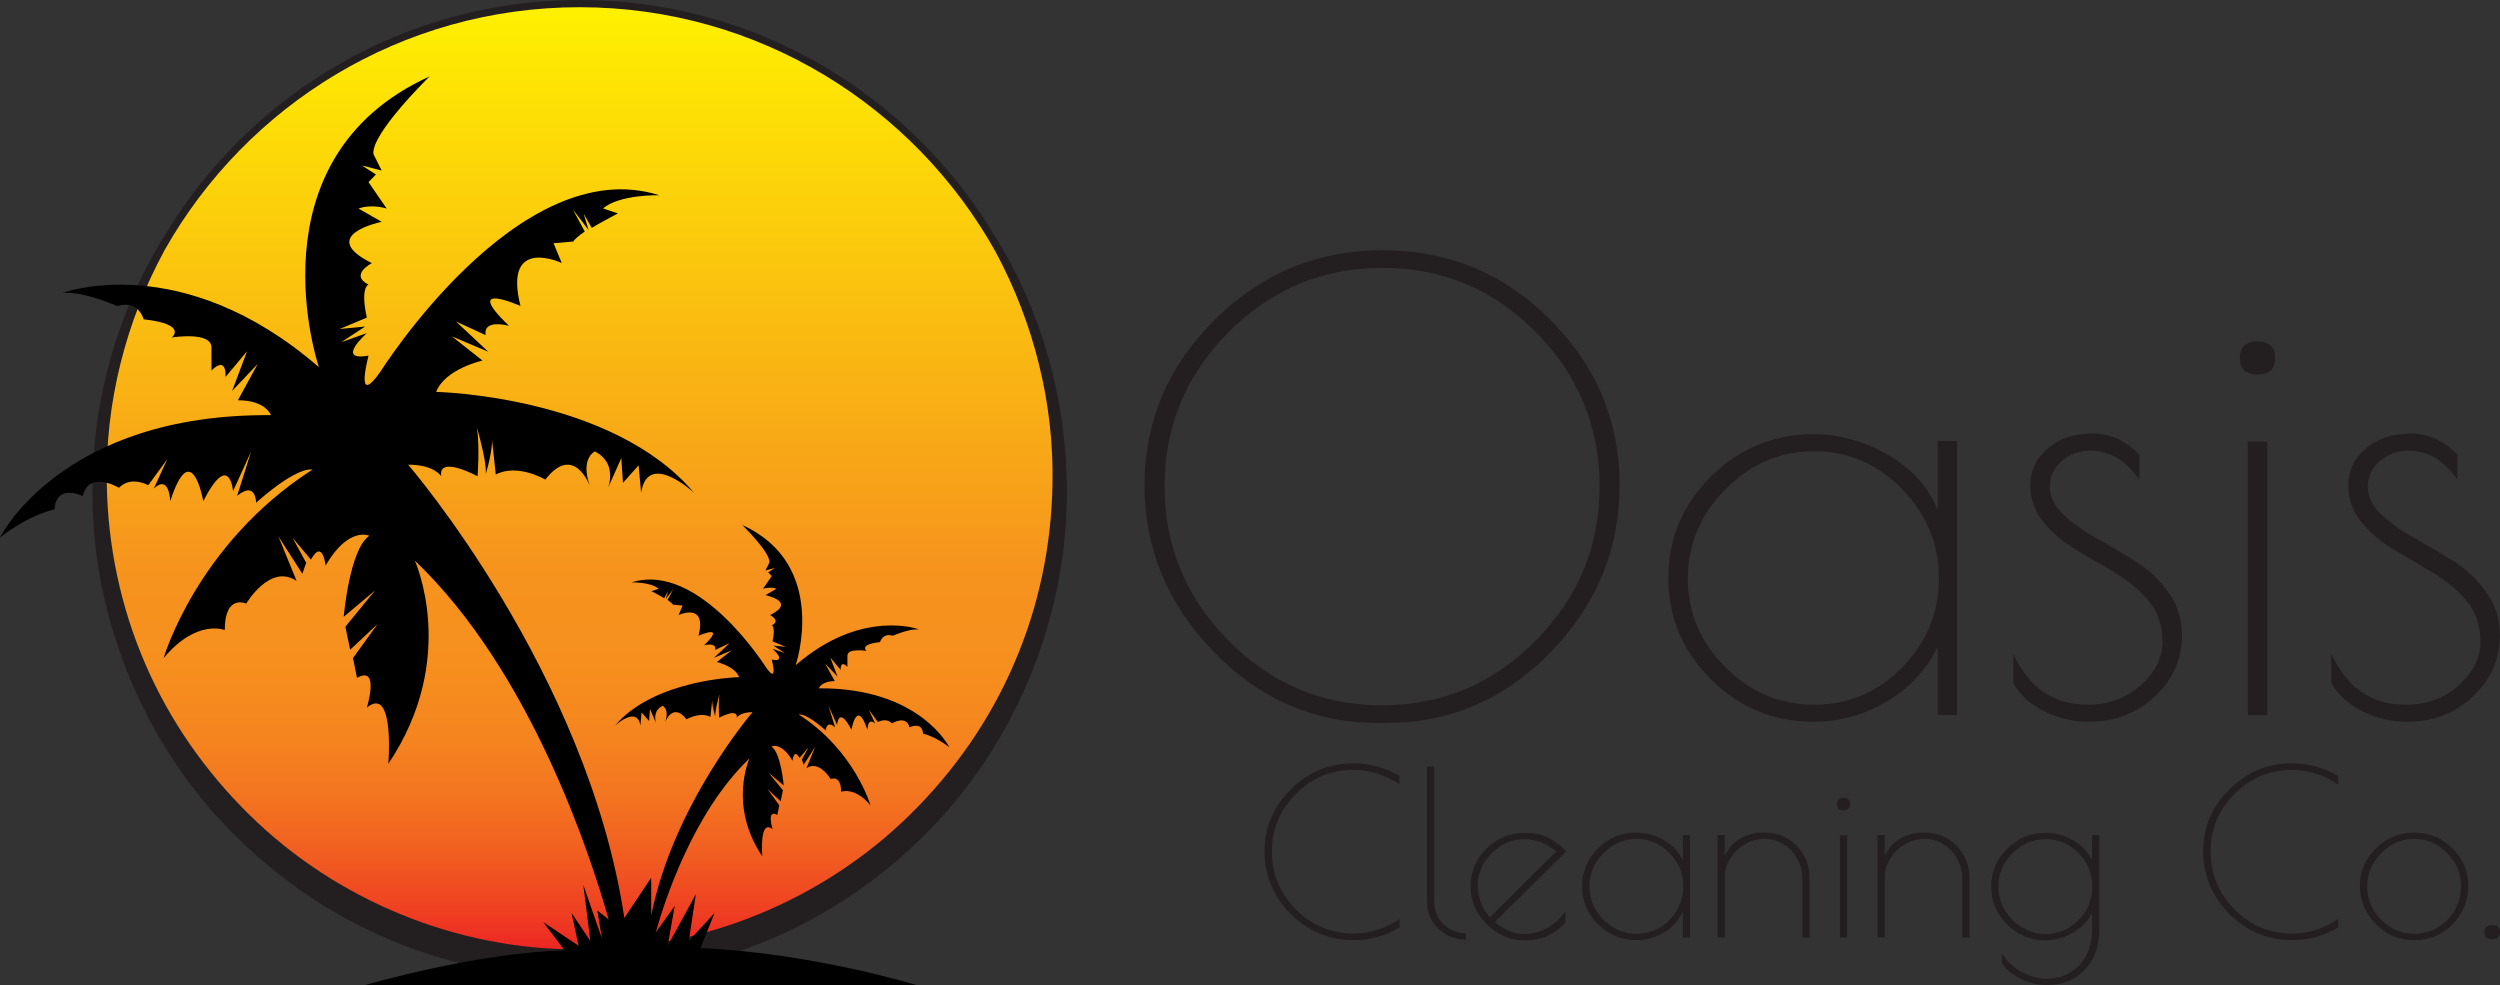 <?xml version="1.0" encoding="utf-8"?>
<!-- Generator: Adobe Illustrator 26.0.2, SVG Export Plug-In . SVG Version: 6.00 Build 0)  -->
<svg version="1.1" id="Layer_1" xmlns="http://www.w3.org/2000/svg" xmlns:xlink="http://www.w3.org/1999/xlink" x="0px" y="0px"
	 viewBox="0 0 144 56.737" enable-background="new 0 0 144 56.737" xml:space="preserve">
<rect x="0" y="0" width="144" height="56.737" fill="#333333" stroke="none"/>
<g>
	<g>
		<g>
			<path fill="#231F20" d="M69.906,37.54c-2.654-2.739-3.982-5.938-3.982-9.6c0-3.66,1.347-6.832,4.032-9.51
				c2.691-2.677,5.918-4.018,9.683-4.018c3.772,0,6.992,1.334,9.652,4c2.668,2.666,4.001,5.845,4.001,9.527
				c0,3.684-1.322,6.891-3.964,9.613c-2.641,2.729-5.8,4.09-9.476,4.09h-0.529C75.697,41.644,72.56,40.273,69.906,37.54z
				 M92.136,28.011c0-3.449-1.227-6.412-3.668-8.879c-2.444-2.466-5.391-3.701-8.848-3.701c-3.446,0-6.398,1.235-8.853,3.701
				c-2.456,2.467-3.685,5.43-3.685,8.879c0,3.451,1.229,6.417,3.685,8.896c2.455,2.479,5.399,3.718,8.834,3.718
				c3.446,0,6.394-1.238,8.848-3.718C90.905,34.428,92.136,31.462,92.136,28.011z"/>
			<path fill="#231F20" d="M112.728,25.397v15.788h-1.118v-3.927c-0.656,1.33-1.638,2.385-2.949,3.156
				c-1.309,0.771-2.711,1.16-4.207,1.16c-2.295,0-4.264-0.814-5.899-2.441c-1.64-1.624-2.457-3.57-2.457-5.84
				c0-2.271,0.817-4.221,2.457-5.845c1.636-1.626,3.604-2.438,5.899-2.438c1.496,0,2.926,0.399,4.296,1.191
				c1.369,0.797,2.319,1.85,2.86,3.159v-3.964H112.728z M97.219,33.327c0,1.967,0.722,3.666,2.161,5.105
				c1.438,1.44,3.149,2.159,5.125,2.159c1.976,0,3.667-0.72,5.07-2.159c1.402-1.439,2.104-3.146,2.104-5.123
				c0-1.976-0.708-3.691-2.119-5.141c-1.417-1.449-3.105-2.175-5.071-2.175c-1.963,0-3.671,0.731-5.108,2.191
				C97.94,29.647,97.219,31.362,97.219,33.327z"/>
			<path fill="#231F20" d="M120.382,25.958c-0.609,0-1.148,0.199-1.617,0.597c-0.462,0.397-0.696,0.889-0.696,1.474
				c0,0.585,0.261,1.123,0.788,1.614c0.524,0.491,1.154,0.944,1.896,1.351c0.734,0.411,1.477,0.848,2.225,1.316
				c0.748,0.466,1.387,1.065,1.914,1.792c0.529,0.724,0.789,1.557,0.789,2.489c0,1.381-0.521,2.557-1.561,3.526
				c-1.045,0.972-2.297,1.458-3.772,1.458c-0.939,0-1.807-0.208-2.616-0.616c-0.807-0.409-1.397-0.953-1.769-1.63v-1.686
				c0.887,1.967,2.314,2.948,4.282,2.948c1.213,0,2.237-0.374,3.066-1.124c0.831-0.748,1.248-1.584,1.248-2.508
				c0-0.924-0.264-1.702-0.788-2.335c-0.53-0.63-1.164-1.167-1.913-1.614c-0.752-0.445-1.491-0.883-2.233-1.316
				c-0.731-0.433-1.365-0.961-1.893-1.577c-0.522-0.622-0.789-1.348-0.789-2.177c0-0.83,0.336-1.531,1-2.103
				c0.665-0.574,1.523-0.86,2.578-0.86c1.055,0,1.953,0.409,2.702,1.226v1.439C122.474,26.521,121.53,25.958,120.382,25.958z"/>
			<path fill="#231F20" d="M130.032,21.571c-0.679,0-1.018-0.317-1.018-0.947c0-0.632,0.34-0.949,1.018-0.949
				c0.677,0,1.017,0.317,1.017,0.949C131.049,21.254,130.709,21.571,130.032,21.571z M130.593,25.433v15.753h-1.124V25.433H130.593z
				"/>
			<path fill="#231F20" d="M138.699,25.958c-0.608,0-1.149,0.199-1.613,0.597c-0.469,0.397-0.702,0.889-0.702,1.474
				c0,0.585,0.261,1.123,0.793,1.614c0.521,0.491,1.154,0.944,1.887,1.351c0.742,0.411,1.482,0.848,2.232,1.316
				c0.749,0.466,1.387,1.065,1.909,1.792c0.53,0.724,0.792,1.557,0.792,2.489c0,1.381-0.52,2.557-1.562,3.526
				c-1.04,0.972-2.296,1.458-3.773,1.458c-0.935,0-1.803-0.208-2.611-0.616c-0.808-0.409-1.398-0.953-1.77-1.63v-1.686
				c0.886,1.967,2.314,2.948,4.276,2.948c1.221,0,2.242-0.374,3.072-1.124c0.829-0.748,1.244-1.584,1.244-2.508
				c0-0.924-0.264-1.702-0.788-2.335c-0.526-0.63-1.163-1.167-1.913-1.614c-0.747-0.445-1.494-0.883-2.226-1.316
				c-0.739-0.433-1.372-0.961-1.896-1.577c-0.526-0.622-0.787-1.348-0.787-2.177c0-0.83,0.331-1.531,0.998-2.103
				c0.665-0.574,1.525-0.86,2.579-0.86c1.054,0,1.955,0.409,2.704,1.226v1.439C140.795,26.521,139.845,25.958,138.699,25.958z"/>
		</g>
		<g>
			<path fill="#231F20" d="M78.017,54.149h-0.145c-0.901,0-1.738-0.234-2.518-0.707c-0.779-0.473-1.396-1.1-1.845-1.884
				c-0.452-0.784-0.675-1.616-0.675-2.5c0-1.393,0.5-2.586,1.509-3.586c1.006-1.006,2.207-1.506,3.607-1.506
				c0.938,0,1.824,0.245,2.662,0.734v0.486c-0.82-0.559-1.706-0.841-2.662-0.841c-1.284,0-2.39,0.464-3.307,1.386
				c-0.919,0.922-1.379,2.027-1.379,3.32c0,1.289,0.46,2.4,1.379,3.33c0.917,0.926,2.023,1.389,3.307,1.389
				c0.956,0,1.842-0.281,2.662-0.84v0.486C79.822,53.907,78.953,54.149,78.017,54.149z"/>
			<path fill="#231F20" d="M84.439,53.756v0.367c-0.621,0-1.152-0.205-1.584-0.621c-0.443-0.416-0.662-0.947-0.662-1.596v-7.743
				h0.42v7.743c0,0.535,0.178,0.977,0.533,1.324C83.503,53.583,83.934,53.756,84.439,53.756z"/>
			<path fill="#231F20" d="M87.921,54.163H87.8c-0.834,0-1.555-0.312-2.172-0.936c-0.619-0.627-0.926-1.354-0.926-2.185
				c0-0.836,0.305-1.551,0.919-2.16c0.613-0.609,1.366-0.912,2.267-0.912c0.903,0,1.678,0.359,2.325,1.076l-4.119,4.07
				c0.569,0.453,1.113,0.682,1.638,0.682c0.524,0,0.995-0.119,1.413-0.361c0.416-0.24,0.761-0.562,1.029-0.965v0.672
				C89.554,53.823,88.798,54.163,87.921,54.163z M87.78,48.338c-0.697,0-1.312,0.269-1.852,0.806
				c-0.538,0.539-0.808,1.154-0.808,1.859c0,0.697,0.233,1.31,0.696,1.836l3.821-3.793C89.094,48.573,88.472,48.338,87.78,48.338z"
				/>
			<path fill="#231F20" d="M97.351,48.101v5.906H96.93V52.54c-0.245,0.494-0.612,0.891-1.102,1.178
				c-0.488,0.289-1.015,0.432-1.575,0.432c-0.854,0-1.591-0.301-2.203-0.908c-0.612-0.611-0.919-1.34-0.919-2.187
				c0-0.85,0.307-1.578,0.919-2.186c0.612-0.608,1.349-0.913,2.203-0.913c0.561,0,1.097,0.15,1.608,0.446
				c0.512,0.299,0.866,0.692,1.068,1.181v-1.481H97.351z M91.551,51.067c0,0.736,0.273,1.372,0.807,1.912
				c0.536,0.535,1.177,0.805,1.919,0.805c0.733,0,1.372-0.27,1.893-0.805c0.523-0.539,0.786-1.18,0.786-1.917
				c0-0.74-0.265-1.383-0.793-1.922c-0.528-0.545-1.16-0.817-1.895-0.817c-0.733,0-1.374,0.273-1.91,0.82
				C91.824,49.69,91.551,50.331,91.551,51.067z"/>
			<path fill="#231F20" d="M99.347,54.006h-0.416v-5.906h0.416v1.195c0.446-0.894,1.207-1.341,2.286-1.341
				c0.735,0,1.349,0.254,1.851,0.761c0.497,0.509,0.747,1.126,0.747,1.852v3.439h-0.418v-3.439c0-0.604-0.213-1.129-0.64-1.574
				c-0.427-0.446-0.937-0.67-1.54-0.67c-0.605,0-1.136,0.224-1.599,0.67c-0.457,0.445-0.688,0.971-0.688,1.574V54.006z"/>
			<path fill="#231F20" d="M106.187,46.669c-0.255,0-0.378-0.116-0.378-0.354c0-0.236,0.123-0.354,0.378-0.354
				c0.253,0,0.379,0.117,0.379,0.354C106.566,46.553,106.44,46.669,106.187,46.669z M106.396,48.11v5.896h-0.419V48.11H106.396z"/>
			<path fill="#231F20" d="M108.561,54.006h-0.419v-5.906h0.419v1.195c0.449-0.894,1.209-1.341,2.285-1.341
				c0.735,0,1.35,0.254,1.849,0.761c0.499,0.509,0.748,1.126,0.748,1.852v3.439h-0.422v-3.439c0-0.604-0.211-1.129-0.634-1.574
				c-0.427-0.446-0.939-0.67-1.541-0.67c-0.605,0-1.134,0.224-1.596,0.67c-0.458,0.445-0.69,0.971-0.69,1.574V54.006z"/>
			<path fill="#231F20" d="M120.504,48.101h0.422v5.355c0,1.016-0.275,1.816-0.841,2.402c-0.562,0.588-1.295,0.879-2.204,0.879
				c-0.498,0-0.983-0.115-1.454-0.34c-0.479-0.23-0.844-0.525-1.108-0.893v-0.603c0.228,0.418,0.586,0.769,1.077,1.049
				c0.481,0.279,0.98,0.422,1.485,0.422c0.771,0,1.399-0.264,1.889-0.781c0.496-0.521,0.734-1.234,0.734-2.135v-0.879
				c-0.233,0.48-0.606,0.865-1.117,1.154c-0.505,0.287-1.031,0.432-1.572,0.432c-0.857,0-1.593-0.303-2.203-0.912
				c-0.617-0.607-0.922-1.336-0.922-2.183c0-0.851,0.305-1.576,0.922-2.186c0.61-0.609,1.346-0.912,2.203-0.912
				c0.57,0,1.101,0.141,1.594,0.428c0.495,0.283,0.862,0.674,1.096,1.174V48.101z M115.109,51.067c0,0.742,0.27,1.382,0.809,1.921
				c0.537,0.539,1.179,0.809,1.92,0.809c0.735,0,1.366-0.27,1.892-0.809c0.528-0.539,0.787-1.18,0.787-1.921
				c0-0.746-0.259-1.385-0.787-1.924c-0.526-0.537-1.157-0.806-1.892-0.806c-0.741,0-1.383,0.269-1.92,0.806
				C115.379,49.683,115.109,50.321,115.109,51.067z"/>
			<path fill="#231F20" d="M132.081,54.149h-0.142c-0.903,0-1.742-0.234-2.521-0.707c-0.779-0.473-1.391-1.1-1.845-1.884
				c-0.452-0.784-0.675-1.616-0.675-2.5c0-1.393,0.505-2.586,1.509-3.586c1.004-1.006,2.209-1.506,3.61-1.506
				c0.935,0,1.822,0.245,2.661,0.734v0.486c-0.82-0.559-1.711-0.841-2.661-0.841c-1.286,0-2.392,0.464-3.311,1.386
				c-0.916,0.922-1.374,2.027-1.374,3.32c0,1.289,0.458,2.4,1.374,3.33c0.92,0.926,2.025,1.389,3.311,1.389
				c0.95,0,1.841-0.281,2.661-0.84v0.486C133.885,53.907,133.019,54.149,132.081,54.149z"/>
			<path fill="#231F20" d="M136.833,53.213c-0.602-0.627-0.904-1.356-0.904-2.185c0-0.834,0.307-1.553,0.919-2.16
				c0.609-0.608,1.347-0.913,2.21-0.913c0.861,0,1.599,0.305,2.205,0.913c0.608,0.607,0.912,1.33,0.912,2.166
				c0,0.835-0.297,1.564-0.892,2.187c-0.592,0.619-1.316,0.928-2.166,0.928h-0.119C138.158,54.149,137.436,53.836,136.833,53.213z
				 M141.755,51.062c0-0.74-0.267-1.383-0.792-1.922c-0.531-0.545-1.161-0.817-1.9-0.817c-0.733,0-1.372,0.273-1.906,0.82
				c-0.538,0.547-0.809,1.188-0.809,1.924c0,0.736,0.27,1.372,0.809,1.912c0.534,0.535,1.175,0.805,1.914,0.805
				c0.74,0,1.373-0.27,1.898-0.805C141.492,52.44,141.755,51.799,141.755,51.062z"/>
			<path fill="#231F20" d="M143.548,54.1c-0.305,0-0.454-0.137-0.454-0.408c0-0.271,0.149-0.408,0.454-0.408
				c0.301,0,0.452,0.137,0.452,0.408C144,53.963,143.849,54.1,143.548,54.1z"/>
		</g>
	</g>
	<g>
		<g>
			
				<linearGradient id="SVGID_1_" gradientUnits="userSpaceOnUse" x1="78.049" y1="-90.837" x2="133.353" y2="-90.837" gradientTransform="matrix(0 -1 1 0 124.223 133.56)">
				<stop  offset="0" style="stop-color:#EC1C24"/>
				<stop  offset="0.052" style="stop-color:#EF3E22"/>
				<stop  offset="0.111" style="stop-color:#F15C21"/>
				<stop  offset="0.173" style="stop-color:#F37420"/>
				<stop  offset="0.239" style="stop-color:#F5851F"/>
				<stop  offset="0.311" style="stop-color:#F68F1E"/>
				<stop  offset="0.4" style="stop-color:#F6921E"/>
				<stop  offset="1" style="stop-color:#FFF100"/>
			</linearGradient>
			<path fill="url(#SVGID_1_)" d="M33.387,0.206c15.274,0,27.649,12.382,27.649,27.655c0,15.268-12.375,27.65-27.649,27.65
				S5.737,43.132,5.737,27.86C5.737,12.588,18.113,0.206,33.387,0.206z"/>
			<path fill="#231F20" d="M5.326,27.862C5.183,35.216,8.1,42.62,13.328,47.913c2.606,2.648,5.732,4.8,9.171,6.234
				c3.433,1.439,7.162,2.186,10.888,2.191c3.726-0.008,7.455-0.754,10.886-2.195c3.44-1.438,6.568-3.587,9.17-6.23
				c5.219-5.295,8.146-12.702,8.005-20.047c-0.052-3.684-0.822-7.334-2.271-10.689c-0.557-1.291-1.214-2.537-1.96-3.726
				C52.332,5.396,43.48,0,33.387,0C23.329,0,14.5,5.359,9.601,13.373c-0.764,1.212-1.441,2.484-2.003,3.804
				C6.144,20.53,5.372,24.187,5.326,27.862z M57.34,14.493c2.206,4.098,3.374,8.74,3.283,13.361
				c-0.052,3.576-0.8,7.117-2.212,10.371c-1.397,3.259-3.46,6.211-5.976,8.681c-5.025,4.961-12.014,7.827-19.049,7.776
				c-7.037,0.051-14.024-2.814-19.046-7.776c-2.516-2.472-4.579-5.424-5.979-8.683c-1.408-3.252-2.158-6.799-2.209-10.361
				c-0.091-4.673,1.096-9.357,3.344-13.481c4.714-8.329,13.655-13.965,23.89-13.965C43.669,0.416,52.644,6.102,57.34,14.493z"/>
		</g>
		<path d="M47.163,39.647c0,0,0.141-0.414,0.919-0.414l-0.552-1.008l0.713,0.751l-0.417-1.1l0.598,0.71c0,0-0.046-0.609,0.388-0.177
			v-0.645c0-0.451,1.098-0.272,1.098-0.272s-0.458-0.369,0.779-0.506c0,0,0.141-0.549,0.738-0.367c0,0,0.915-0.413,1.512-0.366
			c0,0-3.303-1.238-7.108,2.062c0,0,1.97-5.777-3.073-8.072c0,0,1.628,1.59,1.56,2.156l-0.229,0.46l0.547-0.146l-0.388,0.255
			l0.205,0.21l-0.503,0.735c0,0,0.412-0.137,0.781,0l-0.642,0.368c0,0,1.825,0.371,0.273,1.147c0,0,0.634,0.329,0.091,0.593
			c0,0,0.236,0.064,0.046,0.92l0.758,0.316l-0.71-0.07l0.668,0.436l-0.716-0.254c0,0,0.899,0.793-0.046,0.625
			c0,0,0.396,1.471-0.323,0.46c0,0-3.851-6.146-7.749-4.907c0,0,1.098-0.031,1.56,0.366l-0.416,0.14c0,0,0.538,0.279,0.729,0.402
			l0.224-0.396l-0.135,0.456l0.434-0.573l-0.326,0.612c0.152,0.106,0.284,0.213,0.317,0.276l0.55,0.048l-0.23,0.551
			c0,0,1.643-0.776,1.15,1.19c0,0,1.647-0.732,0.318,0.551c0,0,0.722-0.203,0.646,0.261l0.819-0.38l-0.896,0.84l1.011-0.427
			l-0.843,0.669c0,0,1.038,0.235,1.282,0.871c0,0-4.874,0.098-7.158,2.799c0,0,1.286-1.195,1.471,0l0.066-0.767l0.435,0.493
			l0.048-0.691l0.362,0.827c0,0-0.274-0.69,0.369-1.011c0,0,0.412,0.184,0.138,0.961c0,0,0.434-1.209,1.239-0.182
			c0,0,0.782-0.459,1.378-0.137l0.114-1.083c-0.069,0.321,0.162,1.054,0.162,1.054c-0.015-0.289,0.135-0.887,0.247-1.289
			c-0.087,0.559-0.019,1.362-0.019,1.362s1.099-0.595,1.009,0c0,0,0.184-0.32,0.913-0.32c0,0-4.552,5.28-5.839,11.711v-2.177
			l-1.547,2.322c-2.124-14.152-12.453-26.11-12.453-26.11c1.522,0,1.906,0.667,1.906,0.667c-0.194-1.24,2.091,0,2.091,0
			s0.135-1.651-0.034-2.809c0.236,0.835,0.542,2.059,0.513,2.655c0,0,0.475-1.524,0.329-2.192l0.242,2.249
			c1.235-0.666,2.853,0.288,2.853,0.288c1.665-2.131,2.57,0.379,2.57,0.379c-0.573-1.617,0.284-1.997,0.284-1.997
			c1.332,0.664,0.762,2.09,0.762,2.09l0.762-1.71l0.097,1.428l0.898-1.012l0.147,1.582c0.38-2.476,3.047,0,3.047,0
			c-4.74-5.605-14.853-5.809-14.853-5.809c0.499-1.322,2.667-1.807,2.667-1.807l-1.759-1.393l2.098,0.891l-1.862-1.746l1.706,0.784
			c-0.154-0.957,1.343-0.536,1.343-0.536c-2.768-2.666,0.664-1.143,0.664-1.143c-1.026-4.082,2.38-2.473,2.38-2.473l-0.477-1.143
			l1.144-0.097c0.065-0.134,0.334-0.352,0.655-0.577l-0.683-1.269l0.906,1.19l-0.286-0.95l0.465,0.822
			c0.406-0.253,1.508-0.836,1.508-0.836l-0.856-0.285c0.964-0.822,3.236-0.761,3.236-0.761C29.89,8.683,21.895,21.436,21.895,21.436
			c-1.487,2.098-0.667-0.95-0.667-0.95c-1.954,0.342-0.097-1.299-0.097-1.299l-1.476,0.523l1.38-0.902l-1.477,0.143l1.572-0.656
			c-0.39-1.774,0.097-1.902,0.097-1.902c-1.123-0.559,0.192-1.236,0.192-1.236c-3.222-1.61,0.567-2.381,0.567-2.381l-1.334-0.763
			c0.766-0.284,1.62,0,1.62,0l-1.046-1.523l0.428-0.439l-0.809-0.522l1.14,0.297l-0.475-0.951c-0.143-1.18,3.237-4.476,3.237-4.476
			c-10.472,4.76-6.377,16.752-6.377,16.752c-7.9-6.852-14.756-4.282-14.756-4.282c1.241-0.093,3.142,0.761,3.142,0.761
			c1.237-0.381,1.519,0.762,1.519,0.762c2.573,0.287,1.621,1.047,1.621,1.047s2.284-0.368,2.284,0.572v1.33
			c0.908-0.891,0.811,0.371,0.811,0.371l1.238-1.477l-0.859,2.283l1.475-1.557l-1.142,2.094c1.621,0,1.905,0.858,1.905,0.858
			C3.523,23.815,0,30.956,0,30.956c1.714-1.335,3.142-1.619,3.142-1.619c0.093-1.522,1.618-0.763,1.618-0.763
			c0.38-1.522,2.092-0.476,2.092-0.476c0.508-0.504,1.144-0.411,1.691-0.154l1.087-1.488L8.861,28.14
			c0.899-0.85,0.945,0.724,0.945,0.724c1.237-3.808,1.902,0,1.902,0c1.524-2.954,1.715-0.573,1.715-0.573l1.046-2.295l-0.81,2.568
			c1.092-0.903,1.092,0.392,1.092,0.392c2.479-2.188,3.24-1.903,3.24-1.903c-6.662,4.285-8.567,10.854-8.567,10.854
			c1.905-2.283,3.522-1.617,3.522-1.617c0-2.096,1.238-1.523,1.238-1.523s1.38-2.347,2.903-1.3l-1.051-2.57l1.381,2.151
			c0.077-0.236,0.152-0.444,0.222-0.623l-0.788-1.452l1.058,1.263c0.678-1.233,0.845,0.338,0.845,0.338
			c1.331-2.284,2.522-1.714,2.522-1.714c-1.143,0.762-1.478,4.668-1.478,4.668l1.812-1.524l-1.715,2.095l0.273,1.325l1.584-1.482
			l-1.418,1.961l0.228,1.146c1.333-0.761,0.57,1.71,0.57,1.71c1.617-1.33,1.235,3.237,1.235,3.237
			c4.098-6.091,1.524-11.71,1.524-11.71c6.676,6.366,10.12,16.971,11.167,20.67l-0.651-0.51l0.267,1.623l-1.076-3.105l0.405,3.236
			l-1.083-1.617l0.405,1.891L31.3,53.122l1.221,1.623c-5.133,0.133-11.485,1.992-11.485,1.992h31.742c0,0-6.079-1.859-12.429-2.127
			l0.812-2.027L39.674,54.2l0.408-2.697l-1.623,2.97l0.406-2.297L37.774,53.7c0.476-1.709,2.132-6.904,5.397-10.016
			c0,0-1.24,2.704,0.735,5.639c0,0-0.185-2.2,0.594-1.557c0,0-0.37-1.193,0.274-0.826l0.113-0.552l-0.684-0.944l0.762,0.712
			l0.131-0.637l-0.829-1.012l0.876,0.735c0,0-0.162-1.879-0.71-2.247c0,0,0.572-0.274,1.214,0.824c0,0,0.08-0.754,0.404-0.16
			l0.514-0.611l-0.381,0.703c0.033,0.084,0.07,0.184,0.107,0.299l0.664-1.035l-0.504,1.235c0.733-0.501,1.397,0.626,1.397,0.626
			s0.598-0.273,0.598,0.73c0,0,0.778-0.316,1.694,0.781c0,0-0.916-3.162-4.125-5.227c0,0,0.364-0.14,1.556,0.918
			c0,0,0-0.628,0.531-0.189l-0.388-1.242l0.501,1.107c0,0,0.093-1.147,0.827,0.279c0,0,0.318-1.839,0.916,0
			c0,0,0.021-0.76,0.453-0.348l-0.37-0.816l0.521,0.719c0.268-0.124,0.574-0.168,0.814,0.077c0,0,0.828-0.505,1.01,0.229
			c0,0,0.737-0.364,0.781,0.366c0,0,0.685,0.14,1.512,0.781C54.682,43.042,52.99,39.603,47.163,39.647z"/>
	</g>
</g>
</svg>
